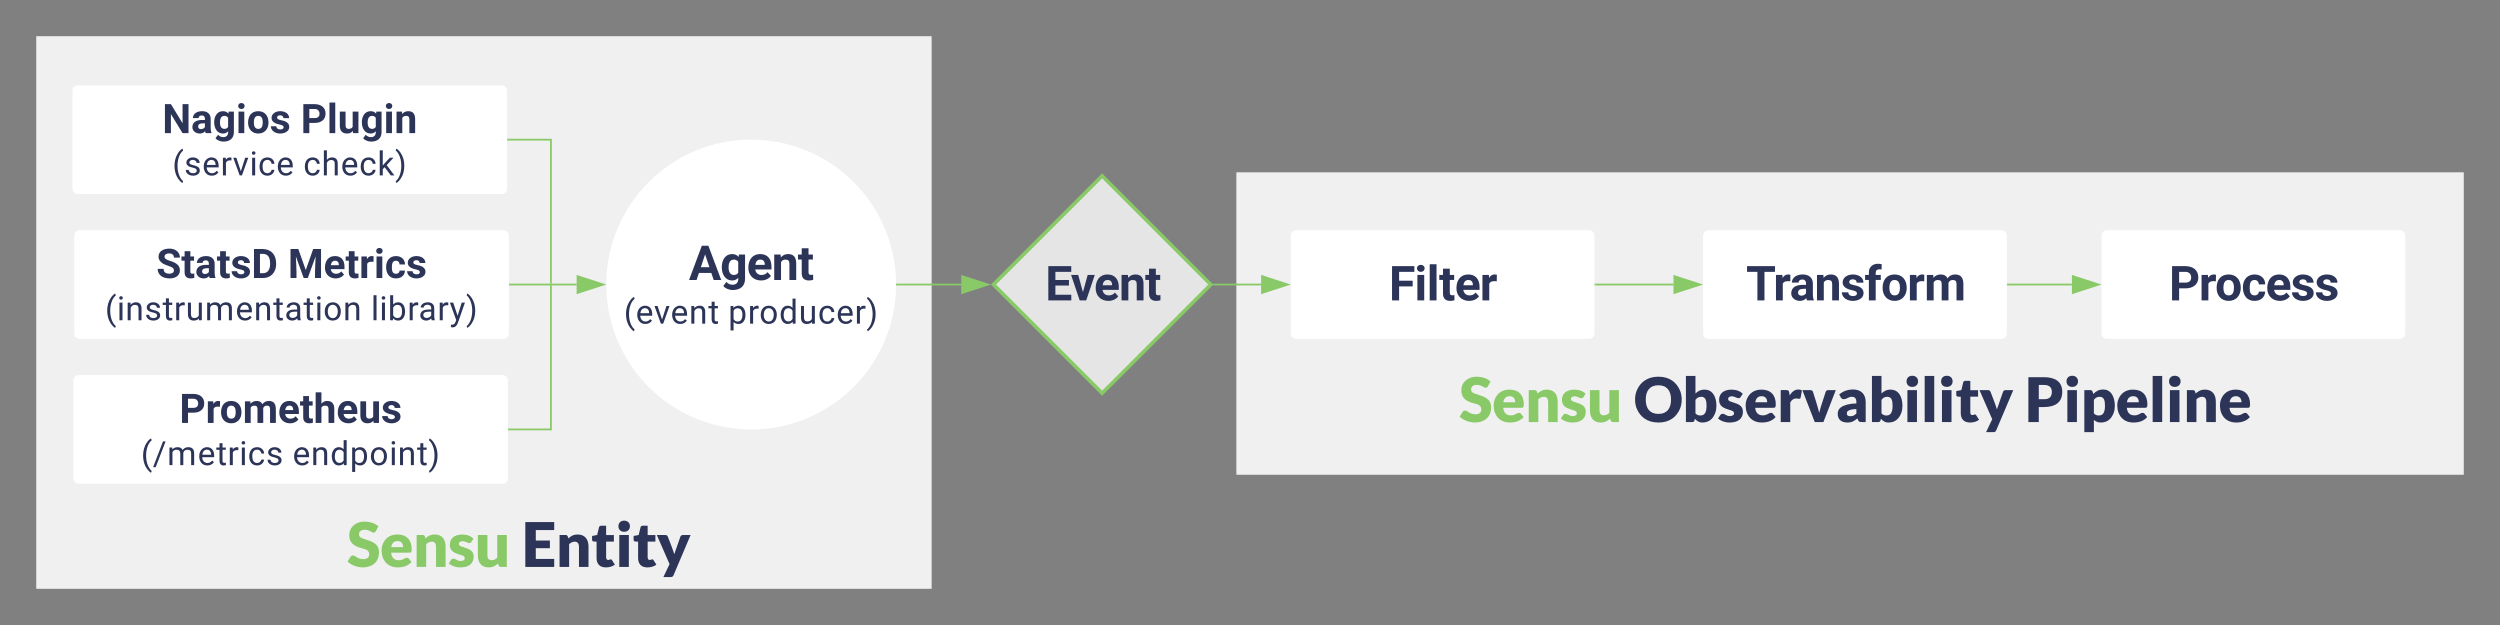<svg xmlns="http://www.w3.org/2000/svg" xmlns:xlink="http://www.w3.org/1999/xlink" xmlns:lucid="lucid" width="1380.42" height="345.12"><rect width="100%" height="100%" fill="#808080" stroke="none"/><g transform="translate(14.423 20)" lucid:page-tab-id="0_0"><path d="M668.26 75.15H1346v167H668.26z" stroke="#000" stroke-opacity="0" stroke-width="2" fill="#f0f0f0"/><a xlink:href="http://observability-pipeline/pipeline-filter" target="_top"><path d="M698.3 110.12c0-1.66 1.33-3 3-3H863c1.66 0 3 1.34 3 3v54c0 1.65-1.34 3-3 3H701.3c-1.67 0-3-1.35-3-3z" stroke="#000" stroke-opacity="0" fill="#fff"/><use xlink:href="#a" transform="matrix(1,0,0,1,703.29,112.115) translate(49.24 33.764)"/><path class="lucid-link lucid-hotspot lucid-overlay-hotspot" d="M698.3 110.12c0-1.66 1.33-3 3-3H863c1.66 0 3 1.34 3 3v54c0 1.65-1.34 3-3 3H701.3c-1.67 0-3-1.35-3-3z" fill="none"/></a><a xlink:href="http://observability-pipeline/pipeline-transform" target="_top"><path d="M926 110.12c0-1.66 1.34-3 3-3h161.7c1.67 0 3 1.34 3 3v54c0 1.65-1.33 3-3 3H929c-1.66 0-3-1.35-3-3z" stroke="#000" stroke-opacity="0" fill="#fff"/><use xlink:href="#b" transform="matrix(1,0,0,1,931,112.115) translate(18.722 33.764)"/><path class="lucid-link lucid-hotspot lucid-overlay-hotspot" d="M926 110.12c0-1.66 1.34-3 3-3h161.7c1.67 0 3 1.34 3 3v54c0 1.65-1.33 3-3 3H929c-1.66 0-3-1.35-3-3z" fill="none"/></a><a xlink:href="http://observability-pipeline/pipeline-process" target="_top"><path d="M1146 110.12c0-1.66 1.34-3 3-3h161.7c1.67 0 3 1.34 3 3v54c0 1.65-1.33 3-3 3H1149c-1.66 0-3-1.35-3-3z" stroke="#000" stroke-opacity="0" fill="#fff"/><use xlink:href="#c" transform="matrix(1,0,0,1,1151,112.115) translate(32.231 33.764)"/><path class="lucid-link lucid-hotspot lucid-overlay-hotspot" d="M1146 110.12c0-1.66 1.34-3 3-3h161.7c1.67 0 3 1.34 3 3v54c0 1.65-1.33 3-3 3H1149c-1.66 0-3-1.35-3-3z" fill="none"/></a><path d="M656.04 137.12h25.87" stroke="#89c967" fill="none"/><path d="M656.06 137.62h-1.02l.5-.5-.5-.5h1.02z" fill="#89c967"/><path d="M696.67 137.12l-14.26 4.63v-9.27z" stroke="#89c967" fill="#89c967"/><path d="M866.5 137.12h43.12" stroke="#89c967" fill="none"/><path d="M866.5 137.62h-.5v-1h.5z" fill="#89c967"/><path d="M924.38 137.12l-14.26 4.63v-9.27z" stroke="#89c967" fill="#89c967"/><path d="M1094.2 137.12h35.42" stroke="#89c967" fill="none"/><path d="M1094.22 137.62h-.5v-1h.5z" fill="#89c967"/><path d="M1144.38 137.12l-14.26 4.63v-9.27z" stroke="#89c967" fill="#89c967"/><a xlink:href="http://observability-pipeline/pipeline-entities" target="_top"><path d="M5.58 0H500v305.12H5.58z" stroke="#000" stroke-opacity="0" stroke-width="2" fill="#f0f0f0"/><path class="lucid-link lucid-hotspot lucid-overlay-hotspot" d="M5.58 0H500v305.12H5.58z" fill="none"/></a><path d="M266.08 57.12h23.7v79.5" stroke="#89c967" fill="none"/><path d="M266.1 57.62h-.52v-1h.5z" fill="#89c967"/><path d="M289.78 136.6v.52M267.08 137.12h36.9" stroke="#89c967" fill="none"/><path d="M267.1 137.62h-.52v-1h.5z" fill="#89c967"/><path d="M318.73 137.12l-14.26 4.63v-9.27z" stroke="#89c967" fill="#89c967"/><path d="M266.58 217.12h23.2v-79.5" stroke="#89c967" fill="none"/><path d="M266.6 217.62h-.52v-1h.5z" fill="#89c967"/><path d="M289.78 137.63v-.5M480.85 137.12h35.48" stroke="#89c967" fill="none"/><path d="M480.87 137.62h-.53v-1h.53z" fill="#89c967"/><path d="M531.1 137.12l-14.27 4.63v-9.27z" stroke="#89c967" fill="#89c967"/><path d="M756 180h507.7v40H756z" stroke="#000" stroke-opacity="0" stroke-width="2" fill-opacity="0"/><use xlink:href="#d" transform="matrix(1,0,0,1,756,180) translate(35.312 33.034)"/><use xlink:href="#e" transform="matrix(1,0,0,1,756,180) translate(131.67 33.034)"/><use xlink:href="#f" transform="matrix(1,0,0,1,756,180) translate(347.547 33.034)"/><path d="M160 260h223.6v44.26H160z" stroke="#000" stroke-opacity="0" stroke-width="2" fill-opacity="0"/><use xlink:href="#d" transform="matrix(1,0,0,1,160,260) translate(17.248 33.034)"/><use xlink:href="#g" transform="matrix(1,0,0,1,160,260) translate(113.607 33.034)"/><a xlink:href="http://observability-pipeline/pipeline-events" target="_top"><path d="M594.13 77.12l60 60-60 60-60-60z" stroke="#89c967" stroke-width="2" fill="#e5e5e5"/><use xlink:href="#h" transform="matrix(1,0,0,1,539.128,82.115) translate(23.611 63.764)"/><path class="lucid-link lucid-hotspot lucid-overlay-hotspot" d="M594.13 77.12l60 60-60 60-60-60z" fill="none"/></a><a xlink:href="http://observability-pipeline/agent" target="_top"><path d="M480.35 137.12c0 44.18-35.8 80-80 80-44.18 0-80-35.82-80-80 0-44.2 35.82-80 80-80 44.2 0 80 35.8 80 80z" stroke="#000" stroke-opacity="0" stroke-width="2" fill="#fff"/><use xlink:href="#i" transform="matrix(1,0,0,1,325.353,62.115) translate(40.614 72.496)"/><use xlink:href="#j" transform="matrix(1,0,0,1,325.353,62.115) translate(4.678 96.597)"/><use xlink:href="#k" transform="matrix(1,0,0,1,325.353,62.115) translate(62.352 96.597)"/><path class="lucid-link lucid-hotspot lucid-overlay-hotspot" d="M480.35 137.12c0 44.18-35.8 80-80 80-44.18 0-80-35.82-80-80 0-44.2 35.82-80 80-80 44.2 0 80 35.8 80 80z" fill="none"/></a><path d="M400.35 217.62v39.5-40.74" stroke="#000" stroke-opacity="0" fill="none"/><path d="M400.35 201.62l4.64 14.26h-9.28z" stroke="#000" stroke-opacity="0" fill-opacity="0"/><path d="M25.58 30.12c0-1.66 1.34-3 3-3h234c1.65 0 3 1.34 3 3v54c0 1.65-1.35 3-3 3h-234c-1.66 0-3-1.35-3-3z" stroke="#000" stroke-opacity="0" fill="#fff"/><use xlink:href="#l" transform="matrix(1,0,0,1,30.577,32.115) translate(44.636 21.4)"/><use xlink:href="#m" transform="matrix(1,0,0,1,30.577,32.115) translate(121.069 21.4)"/><use xlink:href="#n" transform="matrix(1,0,0,1,30.577,32.115) translate(50.152 44.719)"/><use xlink:href="#o" transform="matrix(1,0,0,1,30.577,32.115) translate(122.503 44.719)"/><path d="M26.58 110.12c0-1.66 1.34-3 3-3h234c1.65 0 3 1.34 3 3v54c0 1.65-1.35 3-3 3h-234c-1.66 0-3-1.35-3-3z" stroke="#000" stroke-opacity="0" fill="#fff"/><g><use xlink:href="#p" transform="matrix(1,0,0,1,31.577,112.115) translate(40.292 21.4)"/><use xlink:href="#q" transform="matrix(1,0,0,1,31.577,112.115) translate(112.979 21.4)"/><use xlink:href="#r" transform="matrix(1,0,0,1,31.577,112.115) translate(11.991 44.719)"/><use xlink:href="#s" transform="matrix(1,0,0,1,31.577,112.115) translate(158.833 44.719)"/></g><path d="M26.08 190.12c0-1.66 1.34-3 3-3h234c1.65 0 3 1.34 3 3v54c0 1.65-1.35 3-3 3h-234c-1.66 0-3-1.35-3-3z" stroke="#000" stroke-opacity="0" fill="#fff"/><g><use xlink:href="#t" transform="matrix(1,0,0,1,31.077,192.115) translate(53.575 21.4)"/><use xlink:href="#u" transform="matrix(1,0,0,1,31.077,192.115) translate(32.307 44.719)"/><use xlink:href="#v" transform="matrix(1,0,0,1,31.077,192.115) translate(116.047 44.719)"/></g><defs><path fill="#2c3458" d="M1006-595H430V0H130v-1456h948v243H430v376h576v242" id="w"/><path fill="#2c3458" d="M416 0H126v-1082h290V0zM271-1212c-92 0-162-61-162-150s68-149 162-149c93 0 162 60 162 149s-70 150-162 150" id="x"/><path fill="#2c3458" d="M416 0H126v-1536h290V0" id="y"/><path fill="#2c3458" d="M457-330c2 83 25 111 111 112 32 0 60-2 85-7V-6c-57 17-115 26-175 26-203 0-310-102-310-307v-583H10v-212h158v-266h289v266h185v212H457v540" id="z"/><path fill="#2c3458" d="M1031-175C952-60 797 20 609 20 287 20 60-206 72-543c12-330 180-559 505-559 309 0 482 214 477 537v118H365c15 134 115 234 263 234 111 0 198-40 261-121zM770-644c5-139-62-226-194-224-130 1-191 97-208 224h402" id="A"/><path fill="#2c3458" d="M719-811c-143-24-279 1-319 103V0H111v-1082h273l8 129c74-124 180-175 331-136" id="B"/><g id="a"><use transform="matrix(0.013,0,0,0.013,0,0)" xlink:href="#w"/><use transform="matrix(0.013,0,0,0.013,14.047,0)" xlink:href="#x"/><use transform="matrix(0.013,0,0,0.013,20.846,0)" xlink:href="#y"/><use transform="matrix(0.013,0,0,0.013,27.644,0)" xlink:href="#z"/><use transform="matrix(0.013,0,0,0.013,36.308,0)" xlink:href="#A"/><use transform="matrix(0.013,0,0,0.013,50.168,0)" xlink:href="#B"/></g><path fill="#2c3458" d="M1226-1213H780V0H480v-1213H40v-243h1186v243" id="C"/><path fill="#2c3458" d="M552-1102c254-4 435 134 435 383v469c1 103 15 180 43 233V0H738c-13-26-23-58-29-97C639-19 548 20 436 20 238 20 64-113 68-304c5-258 212-357 496-357h133c11-137-29-227-160-227-90 0-156 45-156 131H92c15-231 213-342 460-345zM357-325c0 76 61 124 142 124 88 0 168-45 198-105v-186H589c-152 2-232 51-232 167" id="D"/><path fill="#2c3458" d="M750-692c-1-124-48-174-173-175-81 0-142 35-183 104V0H105v-1082h272l9 125c77-97 181-145 311-145 244 0 342 151 342 403V0H750v-692" id="E"/><path fill="#2c3458" d="M529-185c94 0 168-33 168-114 0-35-18-63-53-83s-91-39-168-55C219-491 90-600 90-765c0-208 203-337 432-337 246 0 451 124 453 349H686c-2-91-62-143-165-143-86 0-151 41-153 117 0 32 16 57 46 77 63 43 257 69 335 100 151 60 229 153 229 291C978-13 554 93 282-28 162-81 60-190 56-344h274c5 106 86 159 199 159" id="F"/><path fill="#2c3458" d="M190-1174c-11-296 244-440 544-363l-3 224c-24-6-53-9-88-9-109 0-163 51-163 153v87h215v212H480V0H190v-870H29v-212h161v-92" id="G"/><path fill="#2c3458" d="M579 20C257 20 58-214 66-551c8-331 182-551 511-551 324 0 514 231 514 572 0 319-198 550-512 550zm-2-888c-169 0-222 141-222 338 0 181 61 317 224 317 170 0 223-137 223-338 0-178-64-317-225-317" id="H"/><path fill="#2c3458" d="M741-689c-2-124-40-177-163-178-82 0-141 34-178 102V0H111v-1082h271l9 121c77-94 180-141 311-141 139 0 235 55 287 165 76-110 184-165 325-165 249 0 348 151 348 411V0h-290v-690c-2-123-39-176-163-177-87 0-147 41-180 124l1 743H741v-689" id="I"/><g id="b"><use transform="matrix(0.013,0,0,0.013,0,0)" xlink:href="#C"/><use transform="matrix(0.013,0,0,0.013,15.049,0)" xlink:href="#B"/><use transform="matrix(0.013,0,0,0.013,24.026,0)" xlink:href="#D"/><use transform="matrix(0.013,0,0,0.013,37.773,0)" xlink:href="#E"/><use transform="matrix(0.013,0,0,0.013,52.133,0)" xlink:href="#F"/><use transform="matrix(0.013,0,0,0.013,65.317,0)" xlink:href="#G"/><use transform="matrix(0.013,0,0,0.013,74.507,0)" xlink:href="#H"/><use transform="matrix(0.013,0,0,0.013,89.005,0)" xlink:href="#B"/><use transform="matrix(0.013,0,0,0.013,98.357,0)" xlink:href="#I"/></g><path fill="#2c3458" d="M1245-974c0 302-233 466-552 461H430V0H130v-1456h568c323 5 547 167 547 482zm-303 2c1-143-93-241-237-241H430v457h268c151 1 244-71 244-216" id="J"/><path fill="#2c3458" d="M355-556c-2 203 30 338 206 343 102 3 181-63 182-161h271C1001-128 821 17 566 20 242 24 66-212 66-554c0-320 184-548 498-548 262 0 451 167 450 423H743c-1-108-75-193-184-189-162 6-202 123-204 312" id="K"/><g id="c"><use transform="matrix(0.013,0,0,0.013,0,0)" xlink:href="#J"/><use transform="matrix(0.013,0,0,0.013,16.539,0)" xlink:href="#B"/><use transform="matrix(0.013,0,0,0.013,25.441,0)" xlink:href="#H"/><use transform="matrix(0.013,0,0,0.013,39.939,0)" xlink:href="#K"/><use transform="matrix(0.013,0,0,0.013,53.31,0)" xlink:href="#A"/><use transform="matrix(0.013,0,0,0.013,67.17,0)" xlink:href="#F"/><use transform="matrix(0.013,0,0,0.013,80.354,0)" xlink:href="#F"/></g><path fill="#89c967" d="M524-252c120-1 200-49 194-169-8-162-195-164-324-209-183-64-330-162-324-410 5-208 127-332 287-396 178-72 447-26 571 54 32 21 62 40 88 64l-84 157c-19 43-73 61-124 33-64-36-131-79-234-79-114 0-188 47-188 150 0 109 114 131 206 161 219 72 447 139 444 429-3 234-123 379-300 445-265 98-584-9-722-154l100-158c22-40 88-51 134-21 74 48 151 104 276 103" id="L"/><path fill="#89c967" d="M1024-162C926-48 781 16 578 16 325 16 169-111 94-299c-49-123-59-309-6-439 74-183 225-315 476-315 298 0 466 176 466 475 0 66-3 115-70 115H362c16 155 90 243 244 247 98 2 155-39 218-71 37-18 85-16 110 14zM752-643c-3-120-60-196-182-196-129 0-185 80-205 196h387" id="M"/><path fill="#89c967" d="M612-820c-81 1-134 39-182 81V0H120v-1037h192c70-3 79 59 94 112 74-70 159-128 302-128 236 0 352 157 352 394V0H750v-659c0-96-44-162-138-161" id="N"/><path fill="#89c967" d="M56-725c5-259 241-361 518-318 104 16 188 63 250 124l-70 109c-15 22-27 35-60 35-81 0-126-60-222-60-69 0-122 24-122 85 0 75 88 87 152 109 156 54 328 97 328 304C830-90 649 16 394 16 236 16 110-38 22-112c35-48 58-109 103-146 116-42 152 74 285 65 73-5 130-23 130-90 0-78-87-92-154-113C219-449 52-505 56-725" id="O"/><path fill="#89c967" d="M452 16c-236 0-352-157-352-395v-658h310v658c0 97 43 162 138 161 82-1 133-37 182-80v-739h310V0H848c-67 5-80-61-95-112C679-41 594 16 452 16" id="P"/><g id="d"><use transform="matrix(0.017,0,0,0.017,0,0)" xlink:href="#L"/><use transform="matrix(0.017,0,0,0.017,18.14,0)" xlink:href="#M"/><use transform="matrix(0.017,0,0,0.017,36.348,0)" xlink:href="#N"/><use transform="matrix(0.017,0,0,0.017,55.76,0)" xlink:href="#O"/><use transform="matrix(0.017,0,0,0.017,70.486,0)" xlink:href="#P"/></g><path fill="#2c3458" d="M1504-1022c73 177 73 411 0 587-110 265-336 451-702 451-365 0-594-187-704-451-73-177-73-412 0-588 110-265 339-450 704-450s592 187 702 451zM802-264c280 0 410-182 410-465 0-282-131-465-410-465-281 0-412 182-412 465 0 284 130 465 412 465" id="Q"/><path fill="#2c3458" d="M666 16c-127 3-195-56-255-124C401-53 395 0 326 0H120v-1497h310v570c74-71 163-129 304-126 201 5 299 137 348 303 38 127 40 313-4 439-63 179-182 322-412 327zm124-543c0-153-21-288-164-293-99-3-151 43-196 98v440c40 45 88 70 162 70 160 0 198-144 198-315" id="R"/><path fill="#2c3458" d="M56-725c5-259 241-361 518-318 104 16 188 63 250 124l-70 109c-15 22-27 35-60 35-81 0-126-60-222-60-69 0-122 24-122 85 0 75 88 87 152 109 156 54 328 97 328 304C830-90 649 16 394 16 236 16 110-38 22-112c35-48 58-109 103-146 116-42 152 74 285 65 73-5 130-23 130-90 0-78-87-92-154-113C219-449 52-505 56-725" id="S"/><path fill="#2c3458" d="M1024-162C926-48 781 16 578 16 325 16 169-111 94-299c-49-123-59-309-6-439 74-183 225-315 476-315 298 0 466 176 466 475 0 66-3 115-70 115H362c16 155 90 243 244 247 98 2 155-39 218-71 37-18 85-16 110 14zM752-643c-3-120-60-196-182-196-129 0-185 80-205 196h387" id="T"/><path fill="#2c3458" d="M768-795c-14 65-88 29-146 29-81 0-145 43-192 130V0H120v-1037c73 2 156-8 222 4 64 11 52 105 69 166 65-96 144-190 283-190 47 0 85 11 114 34" id="U"/><path fill="#2c3458" d="M694 0H412L10-1037h258c43-1 77 23 86 54 69 227 146 446 203 684 58-239 142-456 211-684 10-29 42-55 82-54h246" id="V"/><path fill="#2c3458" d="M572-1057c257 0 406 153 406 409V0c-68-4-160 9-208-12-30-14-45-72-60-107C623-47 539 18 382 16 189 13 70-77 70-270c0-183 145-251 311-298 78-21 176-33 295-36 8-132-26-216-144-216-125 0-159 78-268 78-94 0-104-95-146-151 112-100 257-164 454-164zM366-285c-2 73 41 96 114 96 97 0 140-35 196-89v-144c-104 4-184 15-248 46-39 19-61 43-62 91" id="W"/><path fill="#2c3458" d="M440-1037V0H130v-1037h310zm-154-466c113 0 190 70 190 182 0 111-79 180-190 180-109 0-184-71-184-180 0-110 74-182 184-182" id="X"/><path fill="#2c3458" d="M440-1497V0H130v-1497h310" id="Y"/><path fill="#2c3458" d="M774-74c-71 55-172 90-290 90-196 0-304-108-304-303v-536c-70 1-146 12-146-61v-121l165-32 61-253c16-78 146-38 230-48v303h252v212H490v515c0 45 23 83 68 83 48 0 88-50 122 4" id="Z"/><path fill="#2c3458" d="M544 269c-20 41-37 60-98 60H214L414-91 0-1037h274c46-1 73 23 84 54 69 190 150 371 209 571 68-189 134-380 199-571 10-28 45-55 82-54h250" id="aa"/><g id="e"><use transform="matrix(0.017,0,0,0.017,0,0)" xlink:href="#Q"/><use transform="matrix(0.017,0,0,0.017,26.775,0)" xlink:href="#R"/><use transform="matrix(0.017,0,0,0.017,46.188,0)" xlink:href="#S"/><use transform="matrix(0.017,0,0,0.017,60.914,0)" xlink:href="#T"/><use transform="matrix(0.017,0,0,0.017,79.121,0)" xlink:href="#U"/><use transform="matrix(0.017,0,0,0.017,92.944,0)" xlink:href="#V"/><use transform="matrix(0.017,0,0,0.017,111.453,0)" xlink:href="#W"/><use transform="matrix(0.017,0,0,0.017,129.493,0)" xlink:href="#R"/><use transform="matrix(0.017,0,0,0.017,148.905,0)" xlink:href="#X"/><use transform="matrix(0.017,0,0,0.017,158.444,0)" xlink:href="#Y"/><use transform="matrix(0.017,0,0,0.017,167.982,0)" xlink:href="#X"/><use transform="matrix(0.017,0,0,0.017,177.521,0)" xlink:href="#Z"/><use transform="matrix(0.017,0,0,0.017,190.909,0)" xlink:href="#aa"/></g><path fill="#2c3458" d="M1220-981c0 346-230 490-586 494H458V0H120v-1457h514c350 4 586 140 586 476zm-338 0c0-152-92-223-248-223H458v462h176c169 2 248-80 248-239" id="ab"/><path fill="#2c3458" d="M666 16c-111 3-175-34-236-85v398H120v-1366h192c78-3 80 73 99 128 76-81 169-148 323-148 201 0 299 140 348 307 38 128 40 313-4 439-63 179-182 321-412 327zm124-543c0-153-21-288-164-293-99-3-151 43-196 98v440c40 45 88 70 162 70 160 0 198-144 198-315" id="ac"/><path fill="#2c3458" d="M612-820c-81 1-134 39-182 81V0H120v-1037h192c70-3 79 59 94 112 74-70 159-128 302-128 236 0 352 157 352 394V0H750v-659c0-96-44-162-138-161" id="ad"/><g id="f"><use transform="matrix(0.017,0,0,0.017,0,0)" xlink:href="#ab"/><use transform="matrix(0.017,0,0,0.017,21.353,0)" xlink:href="#X"/><use transform="matrix(0.017,0,0,0.017,30.892,0)" xlink:href="#ac"/><use transform="matrix(0.017,0,0,0.017,50.237,0)" xlink:href="#T"/><use transform="matrix(0.017,0,0,0.017,68.445,0)" xlink:href="#Y"/><use transform="matrix(0.017,0,0,0.017,77.983,0)" xlink:href="#X"/><use transform="matrix(0.017,0,0,0.017,87.522,0)" xlink:href="#ad"/><use transform="matrix(0.017,0,0,0.017,106.934,0)" xlink:href="#T"/></g><path fill="#2c3458" d="M1058-1457v260H460v340h458v250H460v347h598V0H120v-1457h938" id="ae"/><g id="g"><use transform="matrix(0.017,0,0,0.017,0,0)" xlink:href="#ae"/><use transform="matrix(0.017,0,0,0.017,18.91,0)" xlink:href="#ad"/><use transform="matrix(0.017,0,0,0.017,38.322,0)" xlink:href="#Z"/><use transform="matrix(0.017,0,0,0.017,51.71,0)" xlink:href="#X"/><use transform="matrix(0.017,0,0,0.017,61.249,0)" xlink:href="#Z"/><use transform="matrix(0.017,0,0,0.017,74.636,0)" xlink:href="#aa"/></g><path fill="#2c3458" d="M1006-631H430v390h676V0H130v-1456h974v243H430v347h576v235" id="af"/><path fill="#2c3458" d="M516-353l201-729h302L654 0H378L13-1082h302" id="ag"/><g id="h"><use transform="matrix(0.013,0,0,0.013,0,0)" xlink:href="#af"/><use transform="matrix(0.013,0,0,0.013,14.098,0)" xlink:href="#ag"/><use transform="matrix(0.013,0,0,0.013,26.893,0)" xlink:href="#A"/><use transform="matrix(0.013,0,0,0.013,40.753,0)" xlink:href="#E"/><use transform="matrix(0.013,0,0,0.013,55.113,0)" xlink:href="#z"/></g><path fill="#2c3458" d="M952-300H426L326 0H7l542-1456h278L1372 0h-319zM507-543h364l-183-545" id="ah"/><path fill="#2c3458" d="M505 20C221 18 69-239 69-549c0-302 153-553 438-553 119 0 211 41 277 122l12-102h262V-36c-8 305-208 458-520 462-160 1-335-76-403-170L263 80c72 81 159 121 262 121 172 1 260-107 243-294C701-18 614 20 505 20zm76-887c-165 0-223 147-223 339 0 172 66 314 221 314 88 0 151-33 189-99v-455c-39-66-101-99-187-99" id="ai"/><g id="i"><use transform="matrix(0.013,0,0,0.013,0,0)" xlink:href="#ah"/><use transform="matrix(0.013,0,0,0.013,17.253,0)" xlink:href="#ai"/><use transform="matrix(0.013,0,0,0.013,31.889,0)" xlink:href="#A"/><use transform="matrix(0.013,0,0,0.013,45.748,0)" xlink:href="#E"/><use transform="matrix(0.013,0,0,0.013,60.109,0)" xlink:href="#z"/></g><path fill="#2c3458" d="M319-664C304-226 428 158 661 357l-38 113c-89-49-172-133-254-248C142-97 71-578 194-1025c67-244 240-513 429-618l38 122c-201 153-330 502-342 857" id="aj"/><path fill="#2c3458" d="M599-131c141 0 220-65 285-146l113 88C906-50 770 20 589 20 281 21 93-214 93-545c0-223 93-397 233-485 74-48 154-72 240-72 300 2 449 218 445 537v77H278c0 197 129 357 321 357zm227-509c-3-180-88-310-260-310-170 0-264 140-282 310h542" id="ak"/><path fill="#2c3458" d="M497-251l268-831h189L566 0H425L33-1082h189" id="al"/><path fill="#2c3458" d="M589-945c-131 0-219 81-264 174V0H140v-1082h175l6 136c83-104 191-156 324-156 229 0 346 129 346 387V0H806v-716c-2-153-65-229-217-229" id="am"/><path fill="#2c3458" d="M456 20C285 20 205-92 206-268v-671H9v-143h197v-262h185v262h202v143H391v671c-9 125 92 149 207 118V0c-49 13-96 20-142 20" id="an"/><g id="j"><use transform="matrix(0.009,0,0,0.009,0,0)" xlink:href="#aj"/><use transform="matrix(0.009,0,0,0.009,6.573,0)" xlink:href="#ak"/><use transform="matrix(0.009,0,0,0.009,16.639,0)" xlink:href="#al"/><use transform="matrix(0.009,0,0,0.009,25.832,0)" xlink:href="#ak"/><use transform="matrix(0.009,0,0,0.009,36.02,0)" xlink:href="#am"/><use transform="matrix(0.009,0,0,0.009,46.631,0)" xlink:href="#an"/></g><path fill="#2c3458" d="M632-1102c291 0 422 251 422 573 0 297-141 548-419 549-131 0-235-42-310-125v521H140v-1498h169l9 120c75-93 180-140 314-140zm-53 971c207 0 290-180 290-419 0-218-92-395-292-395-112 0-196 50-252 149v517c55 99 140 148 254 148" id="ao"/><path fill="#2c3458" d="M663-916c-163-27-288 18-338 148V0H140v-1082h180l3 125c61-97 147-145 258-145 36 0 63 5 82 14v172" id="ap"/><path fill="#2c3458" d="M584 20C278 26 81-227 91-551c10-320 175-545 491-551 308-5 503 247 494 573-9 322-175 543-492 549zm-2-970c-208 0-305 185-305 421 0 216 106 398 307 398 211 0 307-186 307-420 0-214-109-399-309-399" id="aq"/><path fill="#2c3458" d="M520 20C244 20 95-247 95-550c0-298 151-550 427-552 127 0 227 43 301 130v-564h185V0H838l-9-116C755-25 652 20 520 20zm48-965c-210 0-288 177-288 416 0 218 87 392 286 392 117 0 203-53 257-158v-497c-55-102-140-153-255-153" id="ar"/><path fill="#2c3458" d="M491 20c-241-1-355-148-355-398v-704h185v699c0 164 67 246 200 246 141 0 235-53 282-158v-787h185V0H812l-4-107C736-22 630 20 491 20" id="as"/><path fill="#2c3458" d="M277-555c0 244 77 420 297 424 127 2 249-93 255-210h175C980-127 805 20 574 20 258 20 81-222 92-562c11-319 164-533 481-540 237-5 426 165 431 392H829c-7-133-115-242-256-240-209 4-296 166-296 395" id="at"/><path fill="#2c3458" d="M38 357C331 141 457-487 337-984c-53-219-157-429-299-546l39-113c190 106 362 378 431 621 75 268 76 597 0 868C440 88 266 365 77 470" id="au"/><g id="k"><use transform="matrix(0.009,0,0,0.009,0,0)" xlink:href="#ao"/><use transform="matrix(0.009,0,0,0.009,10.789,0)" xlink:href="#ap"/><use transform="matrix(0.009,0,0,0.009,17.109,0)" xlink:href="#aq"/><use transform="matrix(0.009,0,0,0.009,28.076,0)" xlink:href="#ar"/><use transform="matrix(0.009,0,0,0.009,38.922,0)" xlink:href="#as"/><use transform="matrix(0.009,0,0,0.009,49.523,0)" xlink:href="#at"/><use transform="matrix(0.009,0,0,0.009,59.589,0)" xlink:href="#ak"/><use transform="matrix(0.009,0,0,0.009,69.777,0)" xlink:href="#ap"/><use transform="matrix(0.009,0,0,0.009,76.285,0)" xlink:href="#au"/></g><path fill="#2c3458" d="M1314 0h-300L430-958V0H130v-1456h300l585 960v-960h299V0" id="av"/><g id="l"><use transform="matrix(0.011,0,0,0.011,0,0)" xlink:href="#av"/><use transform="matrix(0.011,0,0,0.011,15.841,0)" xlink:href="#D"/><use transform="matrix(0.011,0,0,0.011,27.87,0)" xlink:href="#ai"/><use transform="matrix(0.011,0,0,0.011,40.676,0)" xlink:href="#x"/><use transform="matrix(0.011,0,0,0.011,46.625,0)" xlink:href="#H"/><use transform="matrix(0.011,0,0,0.011,59.311,0)" xlink:href="#F"/></g><path fill="#2c3458" d="M463 20c-241-1-359-147-359-393v-709h289v699c0 113 51 169 154 169 98 0 165-34 202-102v-766h290V0H767l-8-110C688-23 589 20 463 20" id="aw"/><g id="m"><use transform="matrix(0.011,0,0,0.011,0,0)" xlink:href="#J"/><use transform="matrix(0.011,0,0,0.011,14.472,0)" xlink:href="#y"/><use transform="matrix(0.011,0,0,0.011,20.42,0)" xlink:href="#aw"/><use transform="matrix(0.011,0,0,0.011,32.975,0)" xlink:href="#ai"/><use transform="matrix(0.011,0,0,0.011,45.781,0)" xlink:href="#x"/><use transform="matrix(0.011,0,0,0.011,51.73,0)" xlink:href="#E"/></g><path fill="#2c3458" d="M538-131c121 0 232-49 232-156 0-50-20-88-56-117-73-60-334-92-420-143-92-55-162-110-162-238 0-190 192-317 400-317 223 0 414 129 413 338H759c0-108-110-186-227-186-119 0-215 53-215 159 0 45 18 78 53 101 76 52 331 90 416 139 98 57 169 115 169 251C955-92 760 20 538 20c-176 0-314-68-386-174-38-55-57-115-57-179h185c6 129 116 202 258 202" id="ax"/><path fill="#2c3458" d="M341 0H156v-1082h185V0zm-91-1264c-68 0-108-42-109-105 0-62 41-107 109-107s110 44 110 107-42 105-110 105" id="ay"/><g id="n"><use transform="matrix(0.009,0,0,0.009,0,0)" xlink:href="#aj"/><use transform="matrix(0.009,0,0,0.009,6.573,0)" xlink:href="#ax"/><use transform="matrix(0.009,0,0,0.009,16.489,0)" xlink:href="#ak"/><use transform="matrix(0.009,0,0,0.009,26.677,0)" xlink:href="#ap"/><use transform="matrix(0.009,0,0,0.009,33.353,0)" xlink:href="#al"/><use transform="matrix(0.009,0,0,0.009,42.668,0)" xlink:href="#ay"/><use transform="matrix(0.009,0,0,0.009,47.335,0)" xlink:href="#at"/><use transform="matrix(0.009,0,0,0.009,57.401,0)" xlink:href="#ak"/></g><path fill="#2c3458" d="M589-945c-131 0-219 81-264 174V0H140v-1536h185v585c82-101 189-151 320-151 229 0 346 129 346 387V0H806v-716c-2-153-65-229-217-229" id="az"/><path fill="#2c3458" d="M442-501L326-380V0H141v-1536h185v929c135-169 291-317 436-475h225L566-630 1036 0H819" id="aA"/><g id="o"><use transform="matrix(0.009,0,0,0.009,0,0)" xlink:href="#at"/><use transform="matrix(0.009,0,0,0.009,10.066,0)" xlink:href="#az"/><use transform="matrix(0.009,0,0,0.009,20.658,0)" xlink:href="#ak"/><use transform="matrix(0.009,0,0,0.009,30.846,0)" xlink:href="#at"/><use transform="matrix(0.009,0,0,0.009,40.912,0)" xlink:href="#aA"/><use transform="matrix(0.009,0,0,0.009,50.659,0)" xlink:href="#au"/></g><path fill="#2c3458" d="M658-217c127 0 227-49 227-165 0-57-21-98-60-130-79-64-370-142-463-196-162-95-248-210-248-361 0-280 246-403 537-407 213-3 383 84 467 216 45 69 68 147 68 234H886c0-139-96-211-240-211-129 0-232 55-232 169 0 47 24 87 72 119s117 62 210 90c171 51 295 115 373 191s117 171 117 284c-2 272-237 411-528 404C331 13 78-135 69-458h301c0 161 96 241 288 241" id="aB"/><path fill="#2c3458" d="M130 0v-1456h448c435 14 673 299 665 762-5 285-130 500-319 606C822-31 708 0 581 0H130zm809-685c9-311-79-526-361-528H430v972h145c252-2 356-181 364-444" id="aC"/><g id="p"><use transform="matrix(0.011,0,0,0.011,0,0)" xlink:href="#aB"/><use transform="matrix(0.011,0,0,0.011,13.792,0)" xlink:href="#z"/><use transform="matrix(0.011,0,0,0.011,21.373,0)" xlink:href="#D"/><use transform="matrix(0.011,0,0,0.011,33.402,0)" xlink:href="#z"/><use transform="matrix(0.011,0,0,0.011,40.983,0)" xlink:href="#F"/><use transform="matrix(0.011,0,0,0.011,52.518,0)" xlink:href="#aC"/></g><path fill="#2c3458" d="M522-1456L896-400l372-1056h394V0h-301c-7-379 15-728 30-1085L998 0H792L400-1084c15 357 37 705 30 1084H130v-1456h392" id="aD"/><g id="q"><use transform="matrix(0.011,0,0,0.011,0,0)" xlink:href="#aD"/><use transform="matrix(0.011,0,0,0.011,19.653,0)" xlink:href="#A"/><use transform="matrix(0.011,0,0,0.011,31.781,0)" xlink:href="#z"/><use transform="matrix(0.011,0,0,0.011,39.361,0)" xlink:href="#B"/><use transform="matrix(0.011,0,0,0.011,47.545,0)" xlink:href="#x"/><use transform="matrix(0.011,0,0,0.011,53.493,0)" xlink:href="#K"/><use transform="matrix(0.011,0,0,0.011,65.193,0)" xlink:href="#F"/></g><path fill="#2c3458" d="M1240-945c-141 0-250 95-250 227V0H804v-709c0-157-77-236-231-236-121 0-204 52-249 155V0H139v-1082h175l5 120c79-93 186-140 321-140 151 0 254 58 309 174 69-98 181-174 345-174 237 0 362 126 362 377V0h-185v-714c-2-159-67-231-231-231" id="aE"/><path fill="#2c3458" d="M561-1102c238-4 403 126 403 351v498c0 99 13 178 38 237V0H808c-11-21-19-59-26-114C696-25 593 20 474 20c-199 0-368-130-365-320 4-251 214-359 490-356h180v-85c-1-135-86-212-229-212-115 0-232 67-233 171H131c20-205 206-316 430-320zM294-326c0 117 90 185 207 185 122 0 239-75 278-162v-222H634c-227 0-340 66-340 199" id="aF"/><g id="r"><use transform="matrix(0.009,0,0,0.009,0,0)" xlink:href="#aj"/><use transform="matrix(0.009,0,0,0.009,6.573,0)" xlink:href="#ay"/><use transform="matrix(0.009,0,0,0.009,11.24,0)" xlink:href="#am"/><use transform="matrix(0.009,0,0,0.009,21.851,0)" xlink:href="#ax"/><use transform="matrix(0.009,0,0,0.009,31.766,0)" xlink:href="#an"/><use transform="matrix(0.009,0,0,0.009,38.048,0)" xlink:href="#ap"/><use transform="matrix(0.009,0,0,0.009,44.556,0)" xlink:href="#as"/><use transform="matrix(0.009,0,0,0.009,55.157,0)" xlink:href="#aE"/><use transform="matrix(0.009,0,0,0.009,72.012,0)" xlink:href="#ak"/><use transform="matrix(0.009,0,0,0.009,82.2,0)" xlink:href="#am"/><use transform="matrix(0.009,0,0,0.009,92.811,0)" xlink:href="#an"/><use transform="matrix(0.009,0,0,0.009,99.093,0)" xlink:href="#aF"/><use transform="matrix(0.009,0,0,0.009,109.553,0)" xlink:href="#an"/><use transform="matrix(0.009,0,0,0.009,115.835,0)" xlink:href="#ay"/><use transform="matrix(0.009,0,0,0.009,120.502,0)" xlink:href="#aq"/><use transform="matrix(0.009,0,0,0.009,131.47,0)" xlink:href="#am"/></g><path fill="#2c3458" d="M341 0H156v-1536h185V0" id="aG"/><path fill="#2c3458" d="M634-1102c292 0 422 254 422 573 0 298-143 547-420 549-137 0-242-48-317-145L310 0H140v-1536h185v573c75-93 178-139 309-139zm-44 965c207 0 281-175 281-413 0-224-79-395-283-395-122 0-210 57-263 170v468c57 113 145 170 265 170" id="aH"/><path fill="#2c3458" d="M494-271l252-811h198L509 167C425 381 299 474 84 421V271c167 16 242-37 283-173l41-110L22-1082h202" id="aI"/><g id="s"><use transform="matrix(0.009,0,0,0.009,0,0)" xlink:href="#aG"/><use transform="matrix(0.009,0,0,0.009,4.667,0)" xlink:href="#ay"/><use transform="matrix(0.009,0,0,0.009,9.334,0)" xlink:href="#aH"/><use transform="matrix(0.009,0,0,0.009,20.123,0)" xlink:href="#ap"/><use transform="matrix(0.009,0,0,0.009,26.255,0)" xlink:href="#aF"/><use transform="matrix(0.009,0,0,0.009,36.715,0)" xlink:href="#ap"/><use transform="matrix(0.009,0,0,0.009,43.391,0)" xlink:href="#aI"/><use transform="matrix(0.009,0,0,0.009,52.49,0)" xlink:href="#au"/></g><path fill="#2c3458" d="M750-685c-1-124-48-182-173-182-85 0-146 33-184 98V0H104v-1536h289v572c77-92 173-138 289-138 235 0 357 136 357 409V0H750v-685" id="aJ"/><g id="t"><use transform="matrix(0.011,0,0,0.011,0,0)" xlink:href="#J"/><use transform="matrix(0.011,0,0,0.011,14.472,0)" xlink:href="#B"/><use transform="matrix(0.011,0,0,0.011,22.261,0)" xlink:href="#H"/><use transform="matrix(0.011,0,0,0.011,34.947,0)" xlink:href="#I"/><use transform="matrix(0.011,0,0,0.011,54.37,0)" xlink:href="#A"/><use transform="matrix(0.011,0,0,0.011,66.497,0)" xlink:href="#z"/><use transform="matrix(0.011,0,0,0.011,74.078,0)" xlink:href="#aJ"/><use transform="matrix(0.011,0,0,0.011,86.632,0)" xlink:href="#A"/><use transform="matrix(0.011,0,0,0.011,98.76,0)" xlink:href="#aw"/><use transform="matrix(0.011,0,0,0.011,111.314,0)" xlink:href="#F"/></g><path fill="#2c3458" d="M177 125H18l608-1581h158" id="aK"/><g id="u"><use transform="matrix(0.009,0,0,0.009,0,0)" xlink:href="#aj"/><use transform="matrix(0.009,0,0,0.009,6.573,0)" xlink:href="#aK"/><use transform="matrix(0.009,0,0,0.009,14.498,0)" xlink:href="#aE"/><use transform="matrix(0.009,0,0,0.009,31.353,0)" xlink:href="#ak"/><use transform="matrix(0.009,0,0,0.009,41.541,0)" xlink:href="#an"/><use transform="matrix(0.009,0,0,0.009,47.823,0)" xlink:href="#ap"/><use transform="matrix(0.009,0,0,0.009,54.331,0)" xlink:href="#ay"/><use transform="matrix(0.009,0,0,0.009,58.998,0)" xlink:href="#at"/><use transform="matrix(0.009,0,0,0.009,69.064,0)" xlink:href="#ax"/></g><g id="v"><use transform="matrix(0.009,0,0,0.009,0,0)" xlink:href="#ak"/><use transform="matrix(0.009,0,0,0.009,10.188,0)" xlink:href="#am"/><use transform="matrix(0.009,0,0,0.009,20.799,0)" xlink:href="#ar"/><use transform="matrix(0.009,0,0,0.009,31.644,0)" xlink:href="#ao"/><use transform="matrix(0.009,0,0,0.009,42.434,0)" xlink:href="#aq"/><use transform="matrix(0.009,0,0,0.009,53.401,0)" xlink:href="#ay"/><use transform="matrix(0.009,0,0,0.009,58.068,0)" xlink:href="#am"/><use transform="matrix(0.009,0,0,0.009,68.679,0)" xlink:href="#an"/><use transform="matrix(0.009,0,0,0.009,74.961,0)" xlink:href="#au"/></g></defs></g></svg>